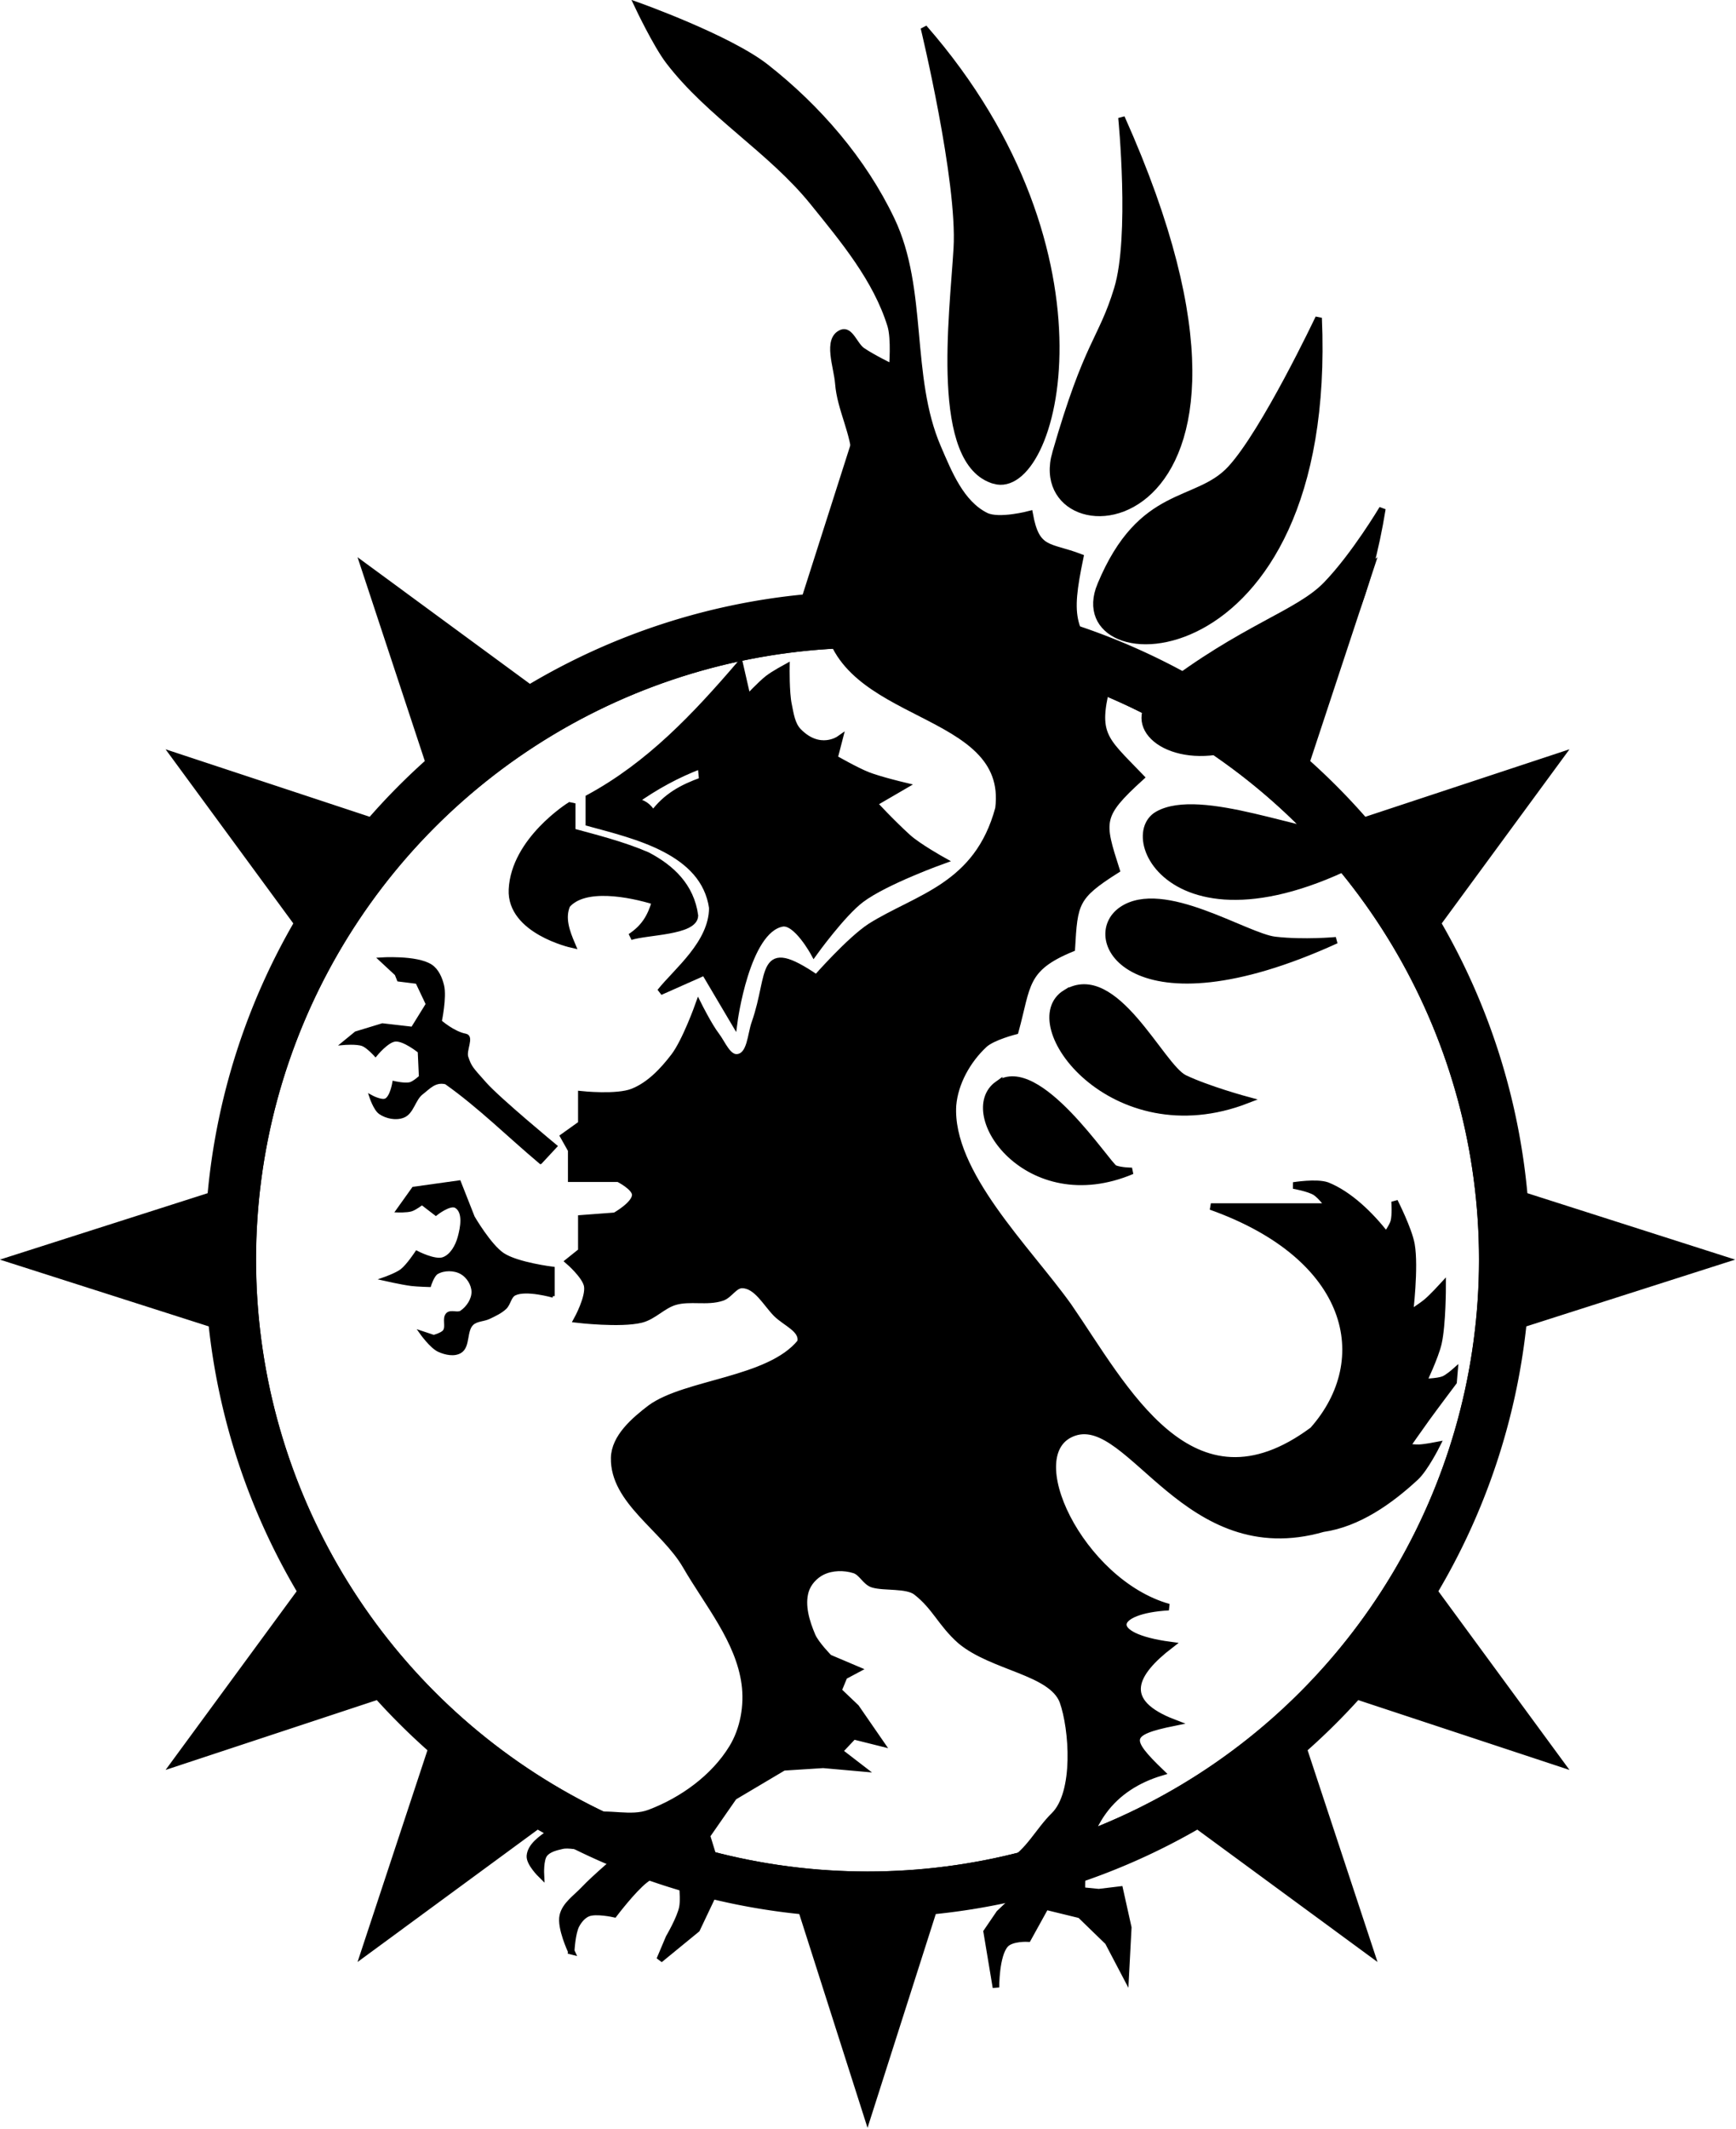<svg id="svg8" version="1.1" viewBox="0 0 172.717 211.667" height="800" width="652.788"
    xmlns="http://www.w3.org/2000/svg" xmlns:svg="http://www.w3.org/2000/svg"
    xmlns:rdf="http://www.w3.org/1999/02/22-rdf-syntax-ns#" xmlns:cc="http://creativecommons.org/ns#"
    xmlns:dc="http://purl.org/dc/elements/1.1/">
    <g transform="translate(-28.676,-34.538)" id="layer1">
        <g transform="matrix(1.233,0,0,1.233,-6.695,-8.064)" id="g1222">
            <circle
                style="fill:none;fill-opacity:0.243;stroke:#000000;stroke-width:0.539;stroke-miterlimit:4;stroke-dasharray:none;stroke-opacity:1"
                id="circle1022" cx="98.688" cy="136.127" r="49.608" />
            <path id="path1012"
                style="fill:#000000;fill-opacity:1;stroke:#000000;stroke-width:0.529;stroke-miterlimit:4;stroke-dasharray:none;stroke-opacity:1"
                d="m 98.688,66.984 -5.034,15.758 c -7.855,0.747 -15.445,3.231 -22.222,7.272 l -13.385,-9.826 5.224,15.814 c -1.653,1.474 -3.213,3.051 -4.669,4.72 l -15.852,-5.237 9.92,13.514 c -3.904,6.725 -6.286,14.224 -6.979,21.969 l -16.146,5.158 16.23,5.185 c 0.807,7.623 3.252,14.982 7.167,21.573 l -10.192,13.883 16.422,-5.425 c 1.355,1.503 2.794,2.927 4.311,4.266 l -5.436,16.455 14.013,-10.287 c 6.538,3.779 13.806,6.124 21.32,6.877 l 5.308,16.615 5.308,-16.615 c 7.514,-0.753 14.782,-3.098 21.32,-6.877 l 14.013,10.287 -5.436,-16.455 c 1.517,-1.339 2.957,-2.763 4.311,-4.266 l 16.422,5.425 -10.192,-13.883 c 3.915,-6.591 6.36,-13.95 7.166,-21.573 l 16.23,-5.185 -16.146,-5.158 c -0.693,-7.745 -3.075,-15.244 -6.979,-21.97 l 9.921,-13.513 -15.852,5.237 c -1.457,-1.669 -3.016,-3.245 -4.669,-4.719 l 5.224,-15.815 -13.384,9.826 c -6.777,-4.042 -14.367,-6.526 -22.222,-7.273 z m 0,19.535 a 49.608,49.608 0 0 1 49.607,49.608 49.608,49.608 0 0 1 -49.607,49.607 49.608,49.608 0 0 1 -49.608,-49.607 49.608,49.608 0 0 1 49.608,-49.608 z" />
            <g id="g1196" style="fill:#000000;fill-opacity:1" transform="translate(-144.676,148.451)">
                <g id="g1179" style="fill:#000000;fill-opacity:1">
                    <path
                        style="fill:#000000;fill-opacity:1;stroke:#000000;stroke-width:0.265px;stroke-linecap:butt;stroke-linejoin:miter;stroke-opacity:1"
                        d="m 216.981,-20.168 1.211,-1.304 c 0,0 -4.551,-3.759 -5.681,-5.029 -1.129,-1.27 -1.208,-1.319 -1.49,-2.142 -0.192,-0.559 0.487,-1.661 -0.093,-1.769 -0.992,-0.186 -2.049,-1.118 -2.049,-1.118 0,0 0.41,-1.949 0.186,-2.887 -0.142,-0.596 -0.422,-1.244 -0.931,-1.583 -1.148,-0.764 -4.098,-0.559 -4.098,-0.559 l 1.304,1.211 0.186,0.466 1.49,0.186 0.838,1.769 -1.211,1.956 -2.421,-0.279 -2.142,0.652 -1.024,0.838 c 0,0 1.091,-0.099 1.583,0.093 0.411,0.16 1.024,0.838 1.024,0.838 0,0 0.922,-1.142 1.583,-1.211 0.718,-0.075 1.956,0.931 1.956,0.931 l 0.093,2.049 c 0,0 -0.514,0.473 -0.838,0.559 -0.421,0.111 -1.304,-0.093 -1.304,-0.093 0,0 -0.19,1.172 -0.652,1.397 -0.372,0.182 -1.211,-0.279 -1.211,-0.279 0,0 0.332,1.021 0.745,1.304 0.518,0.355 1.278,0.508 1.863,0.279 0.74,-0.29 0.857,-1.381 1.49,-1.863 0.564,-0.429 1.053,-1.055 1.956,-0.838 2.702,1.907 5.089,4.289 7.636,6.426 z"
                        id="path1026" />
                    <path
                        style="fill:#000000;fill-opacity:1;stroke:#000000;stroke-width:0.265px;stroke-linecap:butt;stroke-linejoin:miter;stroke-opacity:1"
                        d="m 217.986,-9.384 v -2.235 c 0,0 -2.874,-0.348 -4.04,-1.118 -1.072,-0.707 -2.407,-3.009 -2.407,-3.009 l -1.118,-2.837 -3.696,0.516 -1.289,1.805 c 0,0 0.762,0.028 1.118,-0.086 0.318,-0.102 0.86,-0.516 0.86,-0.516 l 1.118,0.86 c 0,0 1.141,-0.909 1.633,-0.602 0.709,0.442 0.481,1.688 0.258,2.493 -0.191,0.69 -0.616,1.476 -1.289,1.719 -0.693,0.25 -2.149,-0.516 -2.149,-0.516 0,0 -0.705,1.074 -1.204,1.461 -0.425,0.33 -1.461,0.688 -1.461,0.688 0,0 1.482,0.336 2.235,0.43 0.484,0.06 1.461,0.086 1.461,0.086 0,0 0.257,-0.833 0.602,-1.032 0.572,-0.328 1.402,-0.322 1.977,0 0.527,0.296 0.938,0.943 0.946,1.547 0.007,0.629 -0.426,1.278 -0.946,1.633 -0.311,0.213 -0.847,-0.09 -1.118,0.172 -0.335,0.324 0.023,1.003 -0.258,1.375 -0.193,0.256 -0.86,0.43 -0.86,0.43 l -1.032,-0.344 c 0,0 0.832,1.182 1.461,1.461 0.524,0.233 1.233,0.391 1.719,0.086 0.685,-0.43 0.362,-1.675 0.946,-2.235 0.353,-0.339 0.934,-0.303 1.375,-0.516 0.451,-0.218 0.924,-0.431 1.289,-0.774 0.331,-0.31 0.367,-0.918 0.774,-1.118 0.928,-0.454 3.095,0.172 3.095,0.172 z"
                        id="path1028" />
                </g>
                <g style="fill:#000000;fill-opacity:1;stroke:#000000;stroke-width:0.529;stroke-miterlimit:4;stroke-dasharray:none;stroke-opacity:1"
                    transform="translate(128.324,-160.511)" id="g1050">
                    <path
                        style="fill:#000000;fill-opacity:1;stroke:#000000;stroke-width:0.529;stroke-linecap:butt;stroke-linejoin:miter;stroke-miterlimit:4;stroke-dasharray:none;stroke-opacity:1"
                        d="m 125.54,134.051 c -3.221,2.31 2.408,10.552 10.843,6.982 0,0 -0.858,0.003 -1.395,-0.199 -0.537,-0.202 -6.227,-9.093 -9.448,-6.782 z"
                        id="path992" />
                    <path id="path996"
                        d="m 131.032,126.681 c -3.973,2.425 3.785,12.849 14.643,8.636 0,0 -3.155,-0.853 -5.061,-1.764 -1.907,-0.912 -5.608,-9.297 -9.582,-6.872 z"
                        style="fill:#000000;fill-opacity:1;stroke:#000000;stroke-width:0.529;stroke-linecap:butt;stroke-linejoin:miter;stroke-miterlimit:4;stroke-dasharray:none;stroke-opacity:1" />
                    <path
                        style="fill:#000000;fill-opacity:1;stroke:#000000;stroke-width:0.529;stroke-linecap:butt;stroke-linejoin:miter;stroke-miterlimit:4;stroke-dasharray:none;stroke-opacity:1"
                        d="m 135.566,119.978 c -3.335,2.272 0.752,9.993 17.286,2.457 0,0 -2.573,0.244 -4.928,-0.026 -2.355,-0.27 -9.023,-4.703 -12.358,-2.431 z"
                        id="path998" />
                    <path id="path1000"
                        d="m 138.449,112.296 c -3.452,1.974 2.453,13.443 21.464,0.659 0,0 -3.182,0.771 -6.288,0.994 -3.106,0.223 -11.724,-3.627 -15.176,-1.653 z"
                        style="fill:#000000;fill-opacity:1;stroke:#000000;stroke-width:0.529;stroke-linecap:butt;stroke-linejoin:miter;stroke-miterlimit:4;stroke-dasharray:none;stroke-opacity:1" />
                    <path
                        style="fill:#000000;fill-opacity:1;stroke:#000000;stroke-width:0.529;stroke-linecap:butt;stroke-linejoin:miter;stroke-miterlimit:4;stroke-dasharray:none;stroke-opacity:1"
                        d="m 138.735,102.313 c -6.608,5.106 13.416,12.707 17.849,-14.68 0,0 -2.24,3.769 -4.524,6.13 -2.284,2.361 -6.717,3.445 -13.325,8.551 z"
                        id="path1002" />
                    <path id="path1004"
                        d="m 133.842,93.789 c -3.28,7.88 18.863,8.117 17.597,-21.54 0,0 -4.366,9.216 -7.104,12.173 -2.738,2.958 -7.213,1.487 -10.492,9.367 z"
                        style="fill:#000000;fill-opacity:1;stroke:#000000;stroke-width:0.529;stroke-linecap:butt;stroke-linejoin:miter;stroke-miterlimit:4;stroke-dasharray:none;stroke-opacity:1" />
                    <path
                        style="fill:#000000;fill-opacity:1;stroke:#000000;stroke-width:0.529;stroke-linecap:butt;stroke-linejoin:miter;stroke-miterlimit:4;stroke-dasharray:none;stroke-opacity:1"
                        d="m 130.209,83.148 c -2.603,9.04 21.085,8.117 5.324,-27.048 0,0 0.948,9.602 -0.34,13.816 -1.288,4.214 -2.381,4.192 -4.984,13.232 z"
                        id="path1006" />
                    <path id="path1008"
                        d="m 125.281,85.37 c 4.934,1.406 10.262,-18.264 -5.692,-36.518 0,0 2.978,12.308 2.656,17.778 -0.322,5.47 -1.898,17.335 3.036,18.74 z"
                        style="fill:#000000;fill-opacity:1;stroke:#000000;stroke-width:0.529;stroke-linecap:butt;stroke-linejoin:miter;stroke-miterlimit:4;stroke-dasharray:none;stroke-opacity:1" />
                </g>
                <path id="path1030"
                    d="m 219.453,43.441 c 0,0 0.072,-1.476 0.408,-2.108 0.211,-0.396 0.535,-0.787 0.952,-0.952 0.654,-0.259 2.108,0.068 2.108,0.068 0,0 1.491,-1.964 2.448,-2.72 0.446,-0.352 0.937,-0.715 1.496,-0.816 0.473,-0.086 1.428,0.204 1.428,0.204 0,0 0.307,1.874 0.136,2.788 -0.164,0.878 -1.088,2.448 -1.088,2.448 l -0.748,1.768 2.992,-2.448 1.904,-4.012 -1.088,-3.536 2.176,-3.128 4.012,-2.38 3.196,-0.204 3.06,0.272 -1.768,-1.36 1.156,-1.224 2.176,0.544 -1.972,-2.856 -1.428,-1.36 0.476,-1.156 1.02,-0.544 -2.244,-0.952 c 0,0 -1.069,-1.084 -1.36,-1.768 -0.476,-1.118 -0.883,-2.438 -0.544,-3.604 0.193,-0.663 0.739,-1.261 1.36,-1.564 0.775,-0.378 1.761,-0.393 2.584,-0.136 0.602,0.188 0.893,0.974 1.496,1.156 0.914,0.276 2.744,0.027 3.498,0.613 1.554,1.209 1.987,2.54 3.575,3.944 2.579,2.15 7.325,2.477 8.248,4.866 0.797,2.226 1.166,7.384 -0.699,9.212 -1.249,1.223 -2.067,2.976 -3.604,3.808 -1.337,0.724 -3.141,0.11 -4.488,0.816 -0.994,0.521 -2.38,2.38 -2.38,2.38 l 2.176,-0.408 c 0,0 0.934,0.774 1.564,0.694 1.037,-0.133 2.04,-1.986 2.04,-1.986 l 1.632,1.292 -1.36,1.292 -1.02,1.496 0.748,4.488 c 0,0 -0.022,-2.606 0.76,-3.468 0.499,-0.55 1.824,-0.476 1.824,-0.476 l 1.428,-2.584 2.788,0.68 2.244,2.176 1.428,2.72 0.204,-3.876 -0.68,-3.06 -1.7,0.204 -1.36,-0.136 c -0.111,-5.439 2.589,-8.382 6.393,-9.521 -2.787,-2.679 -2.793,-3.239 1.02,-4.012 -4.454,-1.705 -3.218,-3.995 -0.272,-6.257 -5.409,-0.723 -4.678,-2.811 -0.136,-3.06 -7.132,-1.998 -12.173,-12.551 -7.617,-14.077 4.556,-1.526 9.035,10.924 20.062,7.753 2.823,-0.404 5.39,-2.21 7.481,-4.148 0.756,-0.701 1.7,-2.584 1.7,-2.584 0,0 -0.948,0.186 -1.428,0.204 -0.341,0.013 -1.02,-0.068 -1.02,-0.068 0,0 1.078,-1.548 1.632,-2.312 0.713,-0.984 2.176,-2.924 2.176,-2.924 l 0.068,-0.816 c 0,0 -0.549,0.484 -0.884,0.612 -0.512,0.196 -1.632,0.204 -1.632,0.204 0,0 0.976,-2.036 1.224,-3.128 0.342,-1.507 0.34,-4.624 0.34,-4.624 0,0 -0.825,0.901 -1.292,1.292 -0.424,0.356 -1.36,0.952 -1.36,0.952 0,0 0.459,-3.745 0.136,-5.577 -0.216,-1.223 -1.36,-3.468 -1.36,-3.468 0,0 0.081,1.108 -0.068,1.632 -0.114,0.4 -0.612,1.088 -0.612,1.088 -1.271,-1.655 -3.007,-3.313 -4.76,-4.012 -0.853,-0.306 -2.72,0 -2.72,0 0,0 1.245,0.218 1.768,0.544 0.449,0.28 1.088,1.156 1.088,1.156 h -9.521 c 11.424,4.067 13.249,12.359 8.229,18.022 -9.849,7.313 -15.215,-3.479 -19.722,-9.997 -3.29,-4.609 -9.654,-10.73 -9.317,-16.186 0.154,-1.829 1.176,-3.643 2.516,-4.896 0.667,-0.624 2.516,-1.088 2.516,-1.088 1.018,-3.703 0.657,-5.062 4.556,-6.665 0.214,-3.675 0.25,-4.203 3.604,-6.325 -1.257,-3.941 -1.425,-4.39 1.972,-7.481 -3.119,-3.254 -3.837,-3.408 -2.516,-8.229 -3.156,-3.671 -3.421,-4.483 -2.38,-9.521 -2.538,-0.969 -3.529,-0.435 -4.08,-3.468 0,0 -2.479,0.659 -3.536,0.136 -2.012,-0.996 -2.987,-3.447 -3.876,-5.509 -2.473,-5.736 -1.052,-12.723 -3.74,-18.362 -2.287,-4.797 -5.951,-9.03 -10.133,-12.309 -3.008,-2.358 -10.337,-4.964 -10.337,-4.964 0,0 1.473,3.127 2.516,4.488 3.297,4.3 8.223,7.143 11.629,11.357 2.459,3.042 5.096,6.193 6.257,9.929 0.336,1.083 0.136,3.4 0.136,3.4 0,0 -1.685,-0.823 -2.448,-1.36 -0.591,-0.416 -0.964,-1.705 -1.632,-1.428 -1.259,0.522 -0.376,2.721 -0.272,4.08 0.159,2.084 1.321,4.031 1.36,6.121 0.081,4.286 -2.667,8.395 -2.312,12.649 0.902,8.533 14.914,7.27 13.873,15.505 -1.699,6.307 -6.548,7.142 -10.337,9.521 -1.678,1.096 -4.352,4.148 -4.352,4.148 -4.691,-3.187 -3.567,-0.383 -4.964,3.604 -0.353,0.972 -0.34,2.618 -1.36,2.788 -0.822,0.138 -1.259,-1.108 -1.768,-1.768 -0.577,-0.748 -1.428,-2.448 -1.428,-2.448 0,0 -1.042,2.932 -1.972,4.148 -0.889,1.162 -1.973,2.315 -3.332,2.856 -1.286,0.512 -4.148,0.204 -4.148,0.204 v 2.38 l -1.428,1.02 0.612,1.088 v 2.312 h 3.808 c 0,0 1.346,0.667 1.36,1.292 0.018,0.785 -1.632,1.7 -1.632,1.7 l -2.72,0.204 v 2.652 l -1.02,0.816 c 0,0 1.349,1.16 1.496,1.972 0.168,0.932 -0.816,2.72 -0.816,2.72 0,0 3.496,0.412 5.168,0 0.994,-0.245 1.738,-1.139 2.72,-1.428 1.223,-0.36 2.6,0.066 3.808,-0.34 0.608,-0.204 0.991,-1.031 1.632,-1.02 1.176,0.02 1.92,1.489 2.749,2.322 0.749,0.753 2.204,1.272 1.943,2.302 -2.525,3.118 -9.253,3.224 -12.105,5.305 -1.315,1.005 -2.888,2.358 -2.924,4.012 -0.076,3.482 4.035,5.691 5.781,8.705 1.778,3.071 4.285,6.005 4.76,9.521 0.235,1.74 -0.102,3.671 -1.02,5.168 -1.476,2.409 -4.021,4.239 -6.665,5.237 -1.529,0.577 -3.304,-0.099 -4.896,0.272 -1.128,0.263 -2.263,0.674 -3.196,1.36 -0.648,0.476 -1.495,1.035 -1.564,1.836 -0.05,0.577 0.884,1.496 0.884,1.496 0,0 -0.06,-1.192 0.272,-1.632 0.317,-0.421 0.914,-0.564 1.428,-0.68 0.597,-0.135 1.237,0.124 1.836,0 0.726,-0.15 2.04,-0.884 2.04,-0.884 l 0.884,1.7 c 0,0 -2.068,1.739 -2.992,2.72 -0.619,0.657 -1.501,1.228 -1.7,2.108 -0.216,0.955 0.68,2.856 0.68,2.856 z"
                    style="fill:#000000;fill-opacity:1;stroke:#000000;stroke-width:0.529;stroke-linecap:butt;stroke-linejoin:miter;stroke-miterlimit:4;stroke-dasharray:none;stroke-opacity:1" />
                <path
                    d="m 233.06,-60.328 c -3.598,4.192 -7.305,8.115 -12.181,10.758 v 2.033 c 3.734,1.018 9.311,2.271 9.961,6.847 -0.011,2.867 -2.858,5.073 -4.212,6.774 l 3.586,-1.594 2.391,4.041 c 0,0 0.967,-7.429 3.871,-7.969 1.148,-0.214 2.562,2.391 2.562,2.391 0,0 2.278,-3.17 3.814,-4.326 1.946,-1.465 6.603,-3.131 6.603,-3.131 0,0 -2.005,-1.114 -2.846,-1.878 -1.396,-1.27 -2.732,-2.732 -2.732,-2.732 l 2.447,-1.423 c 0,0 -2.005,-0.476 -2.96,-0.854 -0.931,-0.368 -2.675,-1.366 -2.675,-1.366 l 0.398,-1.537 c 0,0 -1.593,1.122 -3.302,-0.626 -0.537,-0.55 -0.641,-1.41 -0.797,-2.163 -0.205,-0.986 -0.171,-3.017 -0.171,-3.017 0,0 -1.022,0.555 -1.48,0.911 -0.604,0.469 -1.651,1.594 -1.651,1.594 z m -3.138,8.154 0.115,1.21 c -1.638,0.583 -2.942,1.296 -3.974,2.707 -0.443,-0.688 -0.795,-0.89 -1.498,-1.037 1.682,-1.191 3.426,-2.151 5.356,-2.88 z"
                    style="fill:#000000;fill-opacity:1;stroke:#000000;stroke-width:0.529;stroke-linecap:butt;stroke-linejoin:miter;stroke-miterlimit:4;stroke-dasharray:none;stroke-opacity:1"
                    id="path1032" />
                <path
                    d="m 219.342,-48.944 c 0,0 -4.479,2.801 -4.668,6.774 -0.158,3.327 4.838,4.44 4.838,4.44 -0.432,-1.02 -0.851,-2.13 -0.398,-3.188 1.383,-1.622 5.019,-0.934 7.115,-0.284 -0.37,1.268 -0.889,2.113 -1.992,2.846 1.306,-0.433 5.158,-0.388 5.199,-1.705 -0.321,-2.379 -1.91,-3.855 -3.858,-4.873 -2.005,-0.861 -4.213,-1.409 -6.044,-1.908 v -2.061 z"
                    style="fill:#000000;fill-opacity:1;stroke:#000000;stroke-width:0.529;stroke-linecap:butt;stroke-linejoin:miter;stroke-miterlimit:4;stroke-dasharray:none;stroke-opacity:1"
                    id="path1034" />
            </g>
        </g>
    </g>
</svg>
